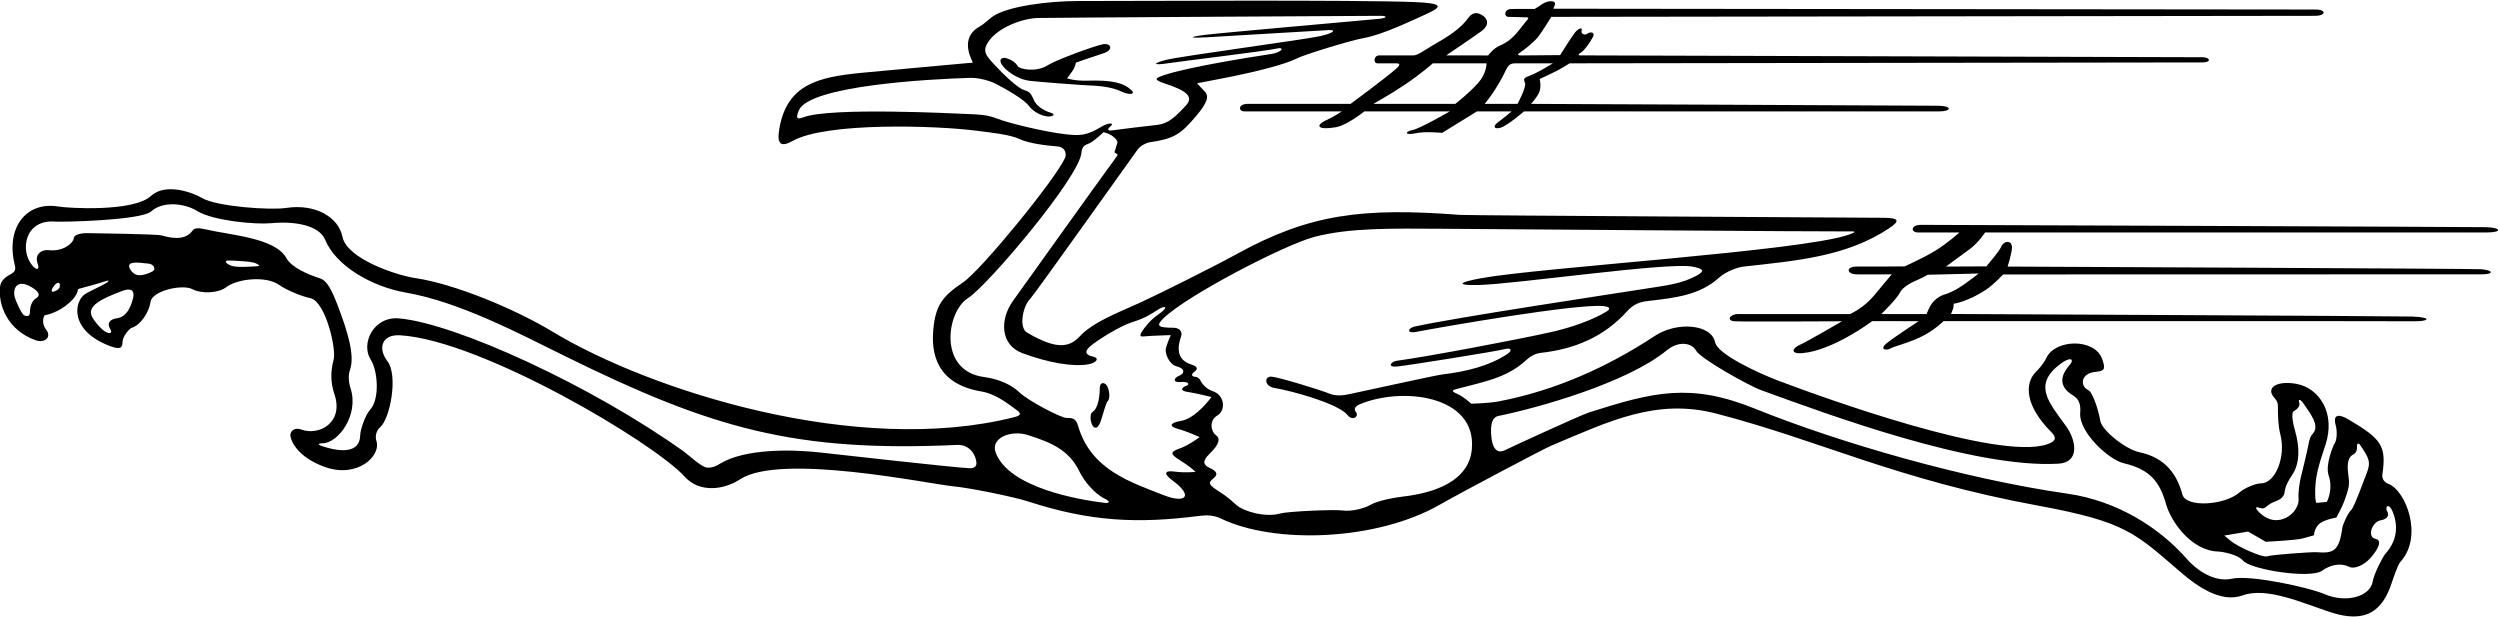 <?xml version="1.0" encoding="UTF-8"?>
<svg xmlns="http://www.w3.org/2000/svg" xmlns:xlink="http://www.w3.org/1999/xlink" width="570pt" height="141pt" viewBox="0 0 570 141" version="1.1">
<g id="surface1">
<path style=" stroke:none;fill-rule:nonzero;fill:rgb(0%,0%,0%);fill-opacity:1;" d="M 544.625 110.359 C 543.27 109.84 543.086 108.832 543.191 108.098 C 544.141 101.594 542.914 100.07 535.52 95.668 C 533.34 94.371 531.824 94.344 532.539 96.945 C 532.93 98.352 532.789 100.277 532.375 100.945 C 531.957 101.609 530.102 106.016 530.938 108.426 C 532.039 111.609 530.52 114.43 530.52 114.43 L 528.109 114.664 C 528.109 114.664 527.906 114.078 527.875 113.195 C 527.707 108.777 528.707 106.012 530.227 101.355 C 532.57 94.184 528.773 88.43 523.535 87.508 C 519.059 86.715 516.555 88.453 518.496 90.613 C 519.246 91.445 519.398 92.016 519.371 93.094 C 519.348 94.168 519.402 97.09 519.906 98.996 C 521.262 104.129 518.762 110.195 515.539 110.195 C 514.289 110.195 511.688 111.32 510.707 112.195 C 507.246 115.27 498.414 115.773 497.594 112.762 C 496.395 108.367 493.902 104.375 487.688 103.082 C 484.793 102.48 479.039 98.109 478.824 95.746 C 478.758 95.02 477.398 89.492 476.066 88.902 C 474.324 88.129 474.219 85.141 477.785 84.785 C 479.836 84.578 480.109 84.203 479.312 81.902 C 477.609 77.016 468.555 77.324 466.578 81.602 C 466.078 82.684 464.93 84.066 464.332 84.633 C 461.426 87.391 461.766 92.586 467.707 98.527 C 468.957 99.777 468.789 100.617 466.707 101.312 C 455.449 105.066 415.695 90.676 405.434 86.785 C 400.879 85.062 391.602 80.754 391.051 78.066 C 390.184 73.836 382.285 73.309 377.379 76.543 C 366.461 83.73 354.52 89.074 341.688 91.516 C 339.203 91.988 335.422 92.035 335.422 92.035 C 335.422 92.035 333.68 90.391 332.266 89.809 C 330.848 89.223 331.098 88.953 331.949 88.727 C 337.809 87.164 343.512 86.262 347.926 82.145 C 348.672 81.445 349.859 80.613 351.359 80.445 C 359.07 79.59 365.75 76.773 370.977 70.965 C 372.477 69.297 374.004 68.824 375.605 68.641 C 382.191 67.895 387.559 67.25 391.906 63.336 C 393.574 61.836 396.258 60.922 397.523 60.781 C 409.664 59.441 421.043 58.5 430.734 52.039 C 433.27 50.352 432.984 49.691 429.512 49.656 C 426.102 49.621 334.746 49.137 332.938 48.996 C 310.547 47.281 298.516 48.797 281.938 57.945 C 277.105 60.609 264.125 67.109 259.707 69.109 C 254.906 71.285 249.207 73.445 246.242 76.633 C 243.875 79.18 241.016 79.871 234.156 75.82 C 232.266 74.703 233.156 69.859 234.887 68.129 C 235.805 67.211 258.695 35.008 259.371 34.105 C 260.051 33.199 261.359 32.555 262.105 32.441 C 267.609 31.629 269.094 30.727 272.66 26.523 C 275.305 23.41 275.746 21.922 274.641 20.816 C 273.805 19.984 272.938 18.984 272.938 18.984 C 272.938 18.984 276.938 18.234 280.688 17.484 C 285.746 16.473 293.07 14.688 295.629 13.348 C 297.324 12.461 307.973 9.191 311.031 8.656 C 315.281 7.91 322.191 4.562 325.277 3.168 C 329 1.484 329 0.734 322.496 0.473 C 309.066 -0.062 258.188 0.242 245.875 0.234 C 239.086 0.23 229.801 1.402 226.375 3.734 C 225.531 4.309 224.289 5.547 223.445 6 C 220.152 7.77 220.211 10.801 221.551 13.707 C 221.711 14.047 221.812 14.277 221.812 14.277 C 221.812 14.277 198.793 16.359 196.105 16.633 C 186.617 17.602 179.43 19.191 177.684 29.348 C 177.023 33.18 178.23 33.523 180.785 32.102 C 188.426 27.855 213.301 28.562 223.02 29.852 C 225.891 30.23 230.273 30.668 232.355 31.668 C 234.438 32.668 238.457 33.191 241.016 33.379 C 242.91 33.512 243.238 35.098 242.824 36.016 C 240.566 40.977 223.723 61.59 219.57 64.387 C 214.914 67.527 213.305 69.527 212.789 75.195 C 212.332 80.246 213.285 87.512 223.77 89.258 C 227.27 89.844 230.289 92.445 231.625 93.359 C 232.973 94.289 232.816 94.723 231.195 95.129 C 195.441 104.129 148.32 89.113 125.957 75.609 C 117.391 70.438 103.688 64.742 94.762 63.418 C 90.207 62.742 79.074 58.965 78.078 53.988 C 77.184 49.516 71.941 46.406 65.27 47.406 C 61.551 47.965 49.414 47.102 46.082 45.16 C 43.734 43.789 37.707 41.66 34.414 44.68 C 30.383 48.375 15.547 47.465 13.262 47.086 C 6.016 45.887 1.23 51.871 3.375 60.445 C 3.625 61.445 3.465 61.965 2.379 62.547 C 1.168 63.199 0.156 64.035 0.008 65.402 C -0.445 69.613 1.762 75.285 8.074 77.559 C 10.16 78.309 11.867 76.918 10.535 75.168 C 9.199 73.418 10.152 71.895 10.152 71.895 C 10.152 71.895 12.441 71.562 14.84 69.816 C 17.922 67.566 17.773 65.906 17.773 65.906 C 17.773 65.906 22.531 64.641 23.781 64.199 C 25.031 63.754 25.008 64.074 24.008 64.656 C 23.008 65.242 20.551 66.367 19.613 66.906 C 16.777 68.535 15.734 75.414 25.105 78.91 C 27.379 79.758 27.93 79.348 27.93 78.016 C 27.93 76.68 29.531 74.898 30.035 74.742 C 32.059 74.113 33.98 71.227 34.316 68.848 C 34.684 66.27 41.574 64.746 43.852 65.926 C 46.102 67.09 49.906 66.77 51.52 65.52 C 54.141 63.492 60.785 62.828 63.754 65.027 C 65.07 66.004 68.758 67.594 70.68 67.957 C 74.219 68.629 76.719 79.547 76.07 81.992 C 75.375 84.609 75.312 87.07 76.262 89.922 C 78.426 96.41 72.711 99.398 68.707 97.945 C 66.875 97.277 65.992 98.59 66.242 99.59 C 66.84 101.98 69.203 104.695 74.012 106.449 C 81.398 109.145 86.977 103.996 85.812 100.508 C 85.48 99.508 85.82 98.105 86.629 97.449 C 88.941 95.574 90.828 85.59 88.332 82.344 C 86.105 79.449 87.012 76.199 91.207 76.445 C 109.707 77.527 149.148 100.941 156.125 108.695 C 159.414 112.352 164.926 111.781 168.793 109.254 C 177.977 103.25 211.715 110.316 217.207 110.859 C 221.449 111.281 231.238 113.301 234.512 114.363 C 248.586 118.926 259.367 119.445 273.523 117.613 C 275.203 117.395 276.824 117.484 278.344 118.219 C 290.52 124.102 313.762 123.363 328.277 115.066 C 333.527 112.066 352.004 102.324 353.586 101.656 C 367.035 95.992 377.656 90.746 391.352 94.305 C 415.047 100.465 432.328 109.32 464.684 115.285 C 484.883 119.008 486.77 121.523 497.41 130.641 C 500.828 133.57 506.344 137.555 511.281 135.762 C 516.742 133.773 524.684 137.375 531.258 139.555 C 539.418 142.266 543.207 139.281 545.309 132.914 C 545.777 131.484 546.754 128.703 547.289 128.109 C 552.598 122.281 548.496 111.848 544.625 110.359 Z M 515.434 115.855 C 516.512 116.215 516.785 115.102 518.375 114.484 C 519.5 114.047 520.723 113.605 520.895 112.176 C 521.066 110.746 521.863 109.391 522.551 108.391 C 524.441 105.641 524.344 101.922 523.258 98.168 C 522.82 96.668 522.301 94.105 522.977 93.746 C 523.656 93.383 524.535 92.613 524.223 91.801 C 523.91 90.988 524.426 90.809 525.312 92.172 C 526.5 94.004 529.125 97.051 527.266 98.934 C 526.863 99.34 526.52 100.164 526.324 101.363 C 526.133 102.562 524.855 107.746 524.566 108.938 C 524.281 110.129 523.953 112.426 524.078 113.551 C 524.449 116.855 519.281 121.133 514.988 116.688 C 514.059 115.727 514.168 115.434 515.434 115.855 Z M 512.559 121.195 L 516.602 123.527 C 516.602 123.527 523.5 123.184 525.004 122.766 C 526.512 122.344 527.566 122.051 527.566 122.051 C 527.566 122.051 527.699 120.059 529.141 119.188 C 530.574 118.316 532.699 118.008 532.699 118.008 C 532.699 118.008 534.074 115.469 534.527 114.184 C 535.633 111.051 535.734 110.57 535.41 108.227 C 534.996 105.242 535.578 104.102 536.562 103.609 C 537.191 103.297 537.449 102.617 537.395 101.797 C 537.336 100.977 537.797 101 538.125 101.484 C 540.184 104.527 540.652 105.332 539.5 108.172 C 539.062 109.254 536.75 115.672 536.062 116.297 C 535.375 116.922 534.191 119.359 534.043 120.426 C 533.281 125.949 531.809 126.164 528.066 125.898 C 527.191 125.836 517.879 126.465 516.879 126.84 C 515.879 127.215 510.125 124.609 508.676 123.375 C 507.652 122.504 507.125 122.109 507.125 122.109 Z M 242.957 30.609 C 238.129 30.074 229.805 28.016 227.43 27.07 C 225.051 26.129 223.121 26.102 220.934 26.008 C 217.27 25.852 189.445 24.426 183.266 26.715 C 181.699 27.297 181.375 27.027 182.125 25.191 C 184.438 19.535 211.707 18.027 221.352 17.746 C 222.336 17.715 225.023 18.059 227.109 19.145 C 229.191 20.227 233.434 22.574 234.598 24.16 C 235.766 25.742 237.992 26.609 239.184 26.559 C 240.375 26.512 240.555 25.973 239.539 25.691 C 238.527 25.414 236.383 24.434 235.707 22.777 C 235.035 21.117 234.512 20.836 233.43 20.504 C 232.129 20.105 229.004 17.223 226.789 14.816 C 224.754 12.594 223.773 11.625 225.578 9.195 C 227.652 6.402 232.594 4.32 236.438 4.102 C 237.688 4.031 313.125 3.609 314.707 3.609 C 316.289 3.609 316.395 4.062 314.625 4.27 C 312.855 4.477 278.777 7.441 274.789 7.941 C 270.805 8.441 271.211 8.719 274.773 8.523 C 278.34 8.328 301.676 6.906 303.105 6.855 C 304.531 6.805 304.383 7.48 300.875 8.262 C 297.363 9.043 268.945 12.836 265.777 13.672 C 262.613 14.504 263.047 14.914 266.027 14.461 C 269.012 14.004 288.855 11.602 290.938 11.102 C 293.023 10.602 292.441 11.922 289.777 12.32 C 284.59 13.098 270.863 15.309 265.457 17.109 C 263.207 17.859 262.961 18.184 265.773 19.105 C 270.875 20.777 272.121 22.184 270.371 24.082 C 266.965 27.773 265.746 28.352 262.871 28.586 C 262.02 28.652 254.461 29.598 253.527 29.73 C 252.594 29.867 252.305 29.527 253.219 28.777 C 254.137 28.027 252.859 27.84 251.039 28.941 C 247.664 30.992 246.094 30.957 242.957 30.609 Z M 8.215 68.02 C 7.242 68.602 6.836 69.93 6.836 71.055 C 6.836 72.18 6.25 72.172 5.562 71.922 C 4.875 71.672 3.477 68.293 3.348 67.73 C 2.816 65.465 4.148 63.262 7.875 65.922 C 9.25 66.906 8.914 67.598 8.215 68.02 Z M 12.516 66.398 C 11.742 66.723 11.566 66.363 12.066 65.551 C 12.73 64.457 13.461 64.223 13.605 64.727 C 13.855 65.602 13.293 66.074 12.516 66.398 Z M 30.348 67.934 C 29.875 69.879 28.938 72.254 26.629 72.57 C 24.98 72.793 24.375 73.746 25.082 74.922 C 25.645 75.859 25.238 76.184 24.238 75.746 C 23.238 75.309 21.48 73.242 20.957 72.164 C 19.797 69.781 23.031 68.133 27.883 66.332 C 30.383 65.402 30.637 66.754 30.348 67.934 Z M 34.645 61.949 C 33.52 62.512 31.84 63.059 30.852 62.547 C 29.867 62.035 28.688 60.312 30.062 59.992 C 31.363 59.691 32.621 60.035 33.809 60.098 C 34.996 60.16 35.77 61.387 34.645 61.949 Z M 58.188 60.734 C 56.875 60.797 53.812 61.047 52.625 60.547 C 51.438 60.047 50.934 59.359 52.309 59.395 C 53.184 59.418 57.43 59.57 58.352 60.047 C 59.277 60.527 59.5 60.672 58.188 60.734 Z M 220.852 106.746 C 216.602 106.504 190.652 103.57 187.102 103.176 C 180.426 102.43 169.875 102.277 164.207 105.695 C 163.301 106.242 162.434 106.707 161.18 106.609 C 159.922 106.508 156.84 103.609 155.961 102.984 C 135.039 88.027 104.039 73.777 91.016 72.598 C 85.098 72.062 82.191 78.41 84.539 82.027 C 86.102 84.43 86.676 90.957 84.348 93.477 C 83.348 94.559 82.148 97.867 82.121 99.266 C 82.039 103.195 78.004 103.238 73.438 101.715 C 72.188 101.297 72.703 101.066 73.535 101.066 C 77.07 101.066 81.879 94.672 79.945 88.594 C 79.363 86.758 79.445 85.34 79.793 84.355 C 80.926 81.141 79.375 75.852 76.938 69.492 C 75.438 65.578 74.352 63.918 73.012 63.48 C 70.188 62.559 66.512 61.031 65.293 58.836 C 62.711 54.191 52.48 53.621 46.789 52.277 C 45.148 51.887 44.312 51.992 43.898 52.574 C 42.605 54.383 40.289 54.688 36.848 53.68 C 35.793 53.371 22.414 53.203 20.102 53.156 C 17.789 53.109 16.867 53.762 16.828 54.262 C 16.738 55.418 14.418 57.426 11.105 57.035 C 9.57 56.855 7.801 57.879 8.582 60.086 C 9.125 61.609 8.332 61.66 7.383 60.551 C 4.469 57.141 5.656 49.977 12.539 50.527 C 14.129 50.652 32.125 50.277 34.473 48.195 C 37.211 45.762 42.109 46.355 44.941 48.098 C 48.645 50.375 58.332 51.215 61.773 50.891 C 67.246 50.371 72.777 51.363 74.141 54.68 C 76.586 60.641 84.789 65.359 92.512 66.703 C 104.668 68.816 118.172 75.941 128.77 81.172 C 162.414 97.781 181.281 103.121 218.207 101.445 C 221.191 101.309 222.504 103.855 222.625 105.445 C 222.707 106.527 221.945 106.809 220.852 106.746 Z M 251.844 114.652 C 246.152 113.957 230.039 111.277 227.016 103.188 C 225.762 99.832 230.512 97.969 234.367 99.195 C 239.582 100.855 243.684 102.562 246.031 107.355 C 247.184 109.711 249.457 112.527 251.953 113.73 C 253.129 114.301 253.039 114.797 251.844 114.652 Z M 268.539 97.777 C 270.707 98.359 273.523 99.656 273.523 99.656 C 273.523 99.656 271.125 101.477 269.039 102.227 C 266.957 102.977 266.555 103.398 268.973 104.898 C 271.391 106.398 272.594 107.586 272.594 107.586 C 272.594 107.586 270.27 107.852 267.77 107.52 C 265.27 107.184 265.414 108.133 267.332 109.547 C 272.348 113.254 270.105 114.758 265.496 112.957 C 257.895 109.98 248.73 107.188 245.805 97.098 C 245.309 95.387 244.598 95.281 243.102 95.281 C 241.938 95.281 234.508 91.438 232.508 89.523 C 230.508 87.605 227.547 86.383 224.379 85.965 C 213.824 84.578 215.781 71.078 220.676 67.992 C 225.156 65.168 246.234 40.258 246.574 34.785 C 246.633 33.891 247.023 33.148 247.957 32.859 C 249.203 32.477 251.598 30.141 251.598 30.141 C 251.598 30.141 252.48 30.285 253.402 30.859 C 254.758 31.711 254.785 32.473 254.785 32.473 C 254.414 33.598 254.086 34.727 254.086 34.727 L 254.863 35.27 C 254.863 35.27 254.152 36.383 252.902 38.027 C 251.656 39.672 232.207 66.859 230.957 68.609 C 227.91 72.879 228.035 78.676 233.184 80.555 C 239.262 82.77 244.715 83.684 248.191 83.051 C 250.023 82.719 250.77 81.637 249.188 81.305 C 247.602 80.973 247.199 80.219 248.406 79.098 C 249.809 77.797 255.195 74.383 258.113 73.465 C 261.027 72.551 262.363 71.672 264.031 70.59 C 265.695 69.508 266.645 69.969 264.062 71.719 C 262.281 72.926 260.922 74.672 260.262 75.77 C 259.762 76.602 260.062 76.816 260.875 76.695 C 261.688 76.57 266.938 76.406 266.938 76.406 C 266.938 76.406 265.957 78.609 265.789 79.609 C 265.625 80.609 266.555 83.105 268.289 83.527 C 270.027 83.949 270.285 85.074 268.867 85.66 C 267.453 86.242 267.457 87.277 269.188 87.105 C 270.914 86.938 271.453 87.621 270.414 87.992 C 269.375 88.359 268.957 89.109 270.789 89.359 C 272.625 89.609 276.207 90.527 276.207 90.527 C 276.207 90.527 272.719 95.426 269.203 95.98 C 266.836 96.355 266.375 97.195 268.539 97.777 Z M 335.578 102.422 C 334.91 109.766 326.973 112.398 319.879 113.215 C 317.926 113.441 314.207 114.109 312.457 115.109 C 310.707 116.109 307.855 116.637 306.09 116.387 C 304.324 116.133 293.797 116.562 291.938 117.074 C 288.359 118.062 283.551 116.535 282.043 115.254 C 280.762 114.164 279.777 113.215 278.488 112.41 C 275.461 110.52 275.336 110.141 276.707 109.027 C 278.039 107.945 276.977 107.238 275.84 106.699 C 274.703 106.156 273.707 105.445 275.875 103.359 C 278.039 101.277 278.289 99.945 277.207 99.195 C 276.125 98.445 275.57 95.891 277.57 94.723 C 279.57 93.555 279.18 90.02 276.516 89.188 C 275.148 88.762 274.121 87.586 273.754 86.859 C 273.336 86.039 272.941 85.977 272.359 85.891 C 271.773 85.809 271.441 85.395 272.359 84.727 C 273.273 84.059 272.957 83.527 271.625 83.109 C 267.996 81.977 268.535 78.848 269.289 76.695 C 269.637 75.707 269.02 74.723 267.52 74.723 C 263.977 74.723 263.52 74.293 265.262 72.582 C 270.566 67.379 292.863 55.816 299.625 54.027 C 307.617 51.91 317.234 52.094 328.52 52.156 C 331.52 52.176 419.438 52.844 421.352 52.762 C 423.27 52.676 423.305 52.883 421.457 53.527 C 410.707 57.277 350.969 60.98 337.625 63.445 C 332.191 64.445 332.125 65.109 337.188 64.977 C 345.789 64.75 380.023 59.758 385.789 60.777 C 388.273 61.215 388.965 61.785 386.629 62.949 C 384.297 64.117 382.625 64.664 378.027 65.383 C 367.367 67.055 332.344 72.32 322.691 74.418 C 320.773 74.836 320.789 76.07 322.773 75.691 C 328.469 74.594 359.406 69.188 365.602 69.789 C 366.598 69.887 367.559 70.238 366.316 71.012 C 363.285 72.895 358.277 74.688 353.617 75.723 C 345.652 77.492 325.824 81.254 318.527 82.246 C 317.059 82.445 316.203 83.781 318.523 83.57 C 320.84 83.355 341.625 80.027 343.039 79.609 C 344.457 79.195 344.984 79.844 343.66 80.719 C 339.562 83.43 334.309 84.734 328.766 85.387 C 327.352 85.551 308.961 89.602 307.527 89.891 C 306.094 90.18 304.555 90.359 303.008 89.707 C 301.461 89.051 291.668 86.008 289.934 85.879 C 288.195 85.75 288.203 88.062 290.602 88.461 C 294.699 89.145 305.23 92.055 307.238 94.641 C 308.395 96.121 310.016 94.898 309.086 93.859 C 308.77 93.504 308.723 92.73 309.961 92.203 C 319.582 88.121 336.707 90.055 335.578 102.422 Z M 543.91 126.207 C 543.242 126.957 541.25 130.918 541 132.5 C 540.438 136.059 534.93 137.598 529.898 135.426 C 526.422 133.926 513.078 131.012 508.875 131.945 C 504.539 132.902 500.383 129.484 498.719 127.57 C 492.371 120.285 482.684 114.168 471.352 112.551 C 448.031 109.219 419.352 100.949 400.125 93.176 C 385.438 87.238 376.98 89.344 362.289 94.043 C 360.207 94.711 344.27 102.07 343.027 102.688 C 341.785 103.305 340.379 102.84 340.043 99.754 C 339.711 96.672 340.254 95.117 341.641 94.836 C 350.457 93.047 370.867 87.371 380.051 79.859 C 382.809 77.605 385.758 78.199 386.707 79.945 C 387.691 81.746 398.586 87.887 401.59 88.977 C 416.738 94.48 449.895 106.801 469.277 105.723 C 474.266 105.449 473.402 100.391 471.055 97.148 C 467.102 91.688 463.281 87.641 470.039 82.777 C 472.125 81.277 472.957 81.965 471.957 83.109 C 470.27 85.043 468.754 87.824 472.707 90.195 C 473.957 90.945 474.457 92.195 474.289 94.109 C 473.914 98.43 480.691 104.793 484.262 105.633 C 490.34 107.062 492.449 109.953 493.895 115.051 C 494.973 118.84 499.566 125.582 505.77 125.754 C 506.75 125.777 510.289 126.445 511.391 127.805 C 513.051 129.855 526.766 132.047 529.457 130.109 C 530.949 129.035 533.348 128.113 535.707 129.277 C 536.664 129.746 538.891 129.039 540.559 127.121 C 542.227 125.207 543.227 123.195 541.625 122.859 C 539.625 122.445 540.789 118.984 542.781 118.633 C 543.684 118.477 544.969 117.914 544.301 116.664 C 543.633 115.414 544.688 114.578 545.523 116.66 C 547.035 120.441 546.215 123.613 543.91 126.207 "/>
<path style=" stroke:none;fill-rule:nonzero;fill:rgb(0%,0%,0%);fill-opacity:1;" d="M 255.512 20.797 C 257.742 21.859 258.871 21.406 258 20.59 C 256.215 18.91 253.738 18.223 247.852 18.391 C 244.934 18.477 243.277 17.852 243.277 17.852 C 243.277 17.852 243.707 17.359 244.457 16.277 C 245.207 15.191 245.297 14.277 245.297 14.277 C 245.297 14.277 249.383 12.852 251.562 12.16 C 254.043 11.379 253.289 9.691 251.375 10.109 C 249.133 10.598 240.727 13.688 238.887 14.875 C 236.305 16.539 232.383 15.828 231.965 14.996 C 231.547 14.164 230.355 13.52 229.441 13.266 C 228.508 13.004 227.676 13.449 228.344 14.617 C 229.023 15.809 231.68 18.039 234.75 18.422 C 236.75 18.672 245.852 19.367 247.938 19.453 C 250.02 19.535 253.277 19.734 255.512 20.797 "/>
<path style=" stroke:none;fill-rule:nonzero;fill:rgb(0%,0%,0%);fill-opacity:1;" d="M 250.746 88.504 C 250.738 90.281 250.43 93.016 249.148 93.871 C 248.508 94.301 248.539 95.645 248.922 96.668 C 249.301 97.691 250.262 98.117 250.973 96.02 C 251.684 93.926 252.055 92.016 252.637 91.348 C 253.223 90.68 252.859 88.305 252.148 87.652 C 251.438 87 250.75 87.422 250.746 88.504 "/>
<path style=" stroke:none;fill-rule:nonzero;fill:rgb(0%,0%,0%);fill-opacity:1;" d="M 322.312 12.629 C 321.375 12.629 315.938 12.629 314.5 12.629 C 313.125 12.629 313.129 14.398 314 14.438 C 314.562 14.465 317.25 14.438 318.371 14.441 C 319.191 14.445 319.312 14.77 318.441 15.559 C 316.156 17.625 307.938 23.684 307.938 23.684 C 307.938 23.684 288.062 23.684 284.438 23.684 C 282.309 23.684 282.25 25.395 283.75 25.395 C 285.25 25.395 305.938 25.395 305.938 25.395 C 305.938 25.395 304.297 26.52 302.469 27.363 C 299.566 28.707 300.648 29.688 304.512 29.02 C 307.199 28.559 311.062 25.395 311.062 25.395 L 330.562 25.395 C 330.562 25.395 323.801 29.285 322.188 29.609 C 320.172 30.012 320.184 30.953 322.941 30.352 C 324.941 29.914 328.812 30.293 328.812 30.293 L 336.75 25.395 L 344.625 25.395 C 344.625 25.395 343.188 26.672 341.52 27.883 C 340.23 28.82 340.711 29.594 342.262 29.078 C 343.777 28.574 347.473 25.395 347.473 25.395 C 347.473 25.395 440.938 25.395 442.188 25.395 C 444.938 25.395 445.188 24.172 442 24.109 C 440.375 24.078 349.062 23.684 349.062 23.684 C 349.062 23.684 350.473 22.211 350.973 20.961 C 351.473 19.711 351.051 18.008 351.051 18.008 C 351.051 18.008 353.406 16.922 354.758 16.246 C 356.105 15.57 357.875 14.438 357.875 14.438 C 357.875 14.438 500.629 14.25 502.25 14.234 C 504.238 14.215 503.93 13.047 502.188 13.047 C 497.867 13.047 364.578 12.629 360.312 12.629 C 359.625 12.629 359.918 12.277 360.48 11.965 C 361.176 11.578 362.535 9.688 363.184 8.441 C 363.816 7.219 362.438 7.23 361.938 7.664 C 361.438 8.105 360.367 7.797 360.617 6.984 C 360.867 6.172 359.91 6.328 358.973 7.578 C 358.035 8.828 355.719 12.562 355.719 12.562 C 355.719 12.562 347.812 12.613 346.875 12.641 C 345.938 12.672 345.918 12.387 346.562 11.984 C 347.305 11.52 349.547 9.797 350.598 8.516 C 351.648 7.234 353.688 3.844 353.688 3.844 C 353.688 3.844 526.496 3.609 527.812 3.609 C 530.375 3.609 530.438 2.172 528 2.172 C 526.871 2.172 354.16 1.988 354.16 1.988 C 354.16 1.988 354.27 1.68 354.473 1.211 C 355.023 -0.051 352.789 0.055 351.52 1.008 C 350.973 1.418 349.875 2.047 349.875 2.047 C 349.875 2.047 346.43 2.023 344.625 2.047 C 342.859 2.07 342.871 3.844 343.938 3.844 C 345.434 3.844 346.812 3.953 347.688 3.941 C 349.047 3.926 348.352 4.305 347.5 5.406 C 345.922 7.453 344.492 9.359 342.086 10.34 C 340.398 11.027 339.309 12.641 339.309 12.641 L 329.75 12.629 C 329.75 12.629 337.188 7.574 337.898 7.016 C 339.57 5.699 339.445 4.133 337.434 3.191 C 336.367 2.691 335.414 3.199 334.867 3.965 C 332.926 6.684 330.094 8.359 326.457 10.461 C 325.047 11.273 323.25 12.629 322.312 12.629 Z M 343.438 15.797 C 343.953 14.695 344.555 14.445 345.496 14.441 C 348.312 14.438 354.062 14.438 354.062 14.438 C 354.062 14.438 350.578 16.59 348.961 17.176 C 347.344 17.766 347.324 17.973 347.699 18.91 C 348.074 19.848 345.996 23.684 345.996 23.684 L 338.5 23.684 C 338.5 23.684 341.188 20.609 343.438 15.797 Z M 338.938 14.438 C 338.938 14.438 339.004 16.664 336.977 18.957 C 334.949 21.246 331.812 23.684 331.812 23.684 L 313.125 23.684 C 313.125 23.684 316.66 21.738 320.312 19.297 C 323.969 16.852 326.688 14.438 326.688 14.438 L 338.938 14.438 "/>
<path style=" stroke:none;fill-rule:nonzero;fill:rgb(0%,0%,0%);fill-opacity:1;" d="M 452.605 53 C 452.605 53 565.312 53 566.938 53 C 570.625 53 570.25 51.898 566.875 51.797 C 564.812 51.734 440.125 51.266 438 51.266 C 435.613 51.266 435.574 53 437.312 53 C 439.562 53 446.75 53 446.75 53 C 446.75 53 444.129 55.367 441.438 57.047 C 438.742 58.727 434.25 60.734 434.25 60.734 C 434.25 60.734 424.625 60.816 423.5 60.777 C 420.938 60.684 420.871 62.395 423.125 62.547 C 423.941 62.605 431.312 62.547 431.312 62.547 C 431.312 62.547 429.32 64.93 427.133 67.555 C 424.945 70.18 421.812 71.609 421.812 71.609 C 421.812 71.609 397.375 71.594 396.25 71.609 C 394.312 71.637 393.625 73.125 395.438 73.25 C 397.25 73.375 419.977 73.25 419.977 73.25 C 419.977 73.25 411.867 77.98 410.273 78.672 C 408.684 79.359 408.059 80.766 411.004 80.508 C 417.965 79.898 426.879 73.211 426.879 73.211 L 437.438 73.234 C 437.438 73.234 432.031 76.773 430.219 78.211 C 428.406 79.648 429.984 80.027 431.02 79.453 C 432.051 78.883 433.914 78.586 437.34 77.102 C 440.762 75.613 443.117 73.219 443.117 73.219 C 443.117 73.219 547.625 73.199 550.062 73.25 C 553.996 73.336 554.621 72.359 550.062 72.172 C 547.375 72.062 444.828 71.586 444.828 71.586 C 444.828 71.586 445.164 70.828 445.305 70.375 C 445.445 69.918 445.449 69.254 445.449 69.254 C 445.449 69.254 448.688 68.797 452.77 66.078 C 454.684 64.805 456.695 62.574 456.695 62.574 C 456.695 62.574 564.438 62.547 565.812 62.547 C 568.625 62.547 568.617 61.625 565.684 61.379 C 564.184 61.254 457.738 60.777 457.738 60.777 C 457.738 60.777 458.637 57.996 458.723 56.547 C 458.832 54.672 456.863 54.801 456.25 56.297 C 455.812 57.359 452.875 60.734 452.875 60.734 L 443.664 60.777 C 443.664 60.777 447.297 58.113 449.148 56.766 C 451 55.418 452.605 53 452.605 53 Z M 451.125 62.359 C 451.125 62.359 449.602 63.578 448.09 64.648 C 446.574 65.723 445.07 66.633 443.383 67.133 C 441.695 67.633 440.594 68.883 440.125 69.734 C 439.617 70.656 439.25 71.609 439.25 71.609 L 428.938 71.609 C 428.938 71.609 432.488 68.133 433.125 66.797 C 433.762 65.465 435.727 64.445 437.016 63.895 C 438.301 63.344 439.539 62.641 439.539 62.641 L 451.125 62.359 "/>
</g>
</svg>
